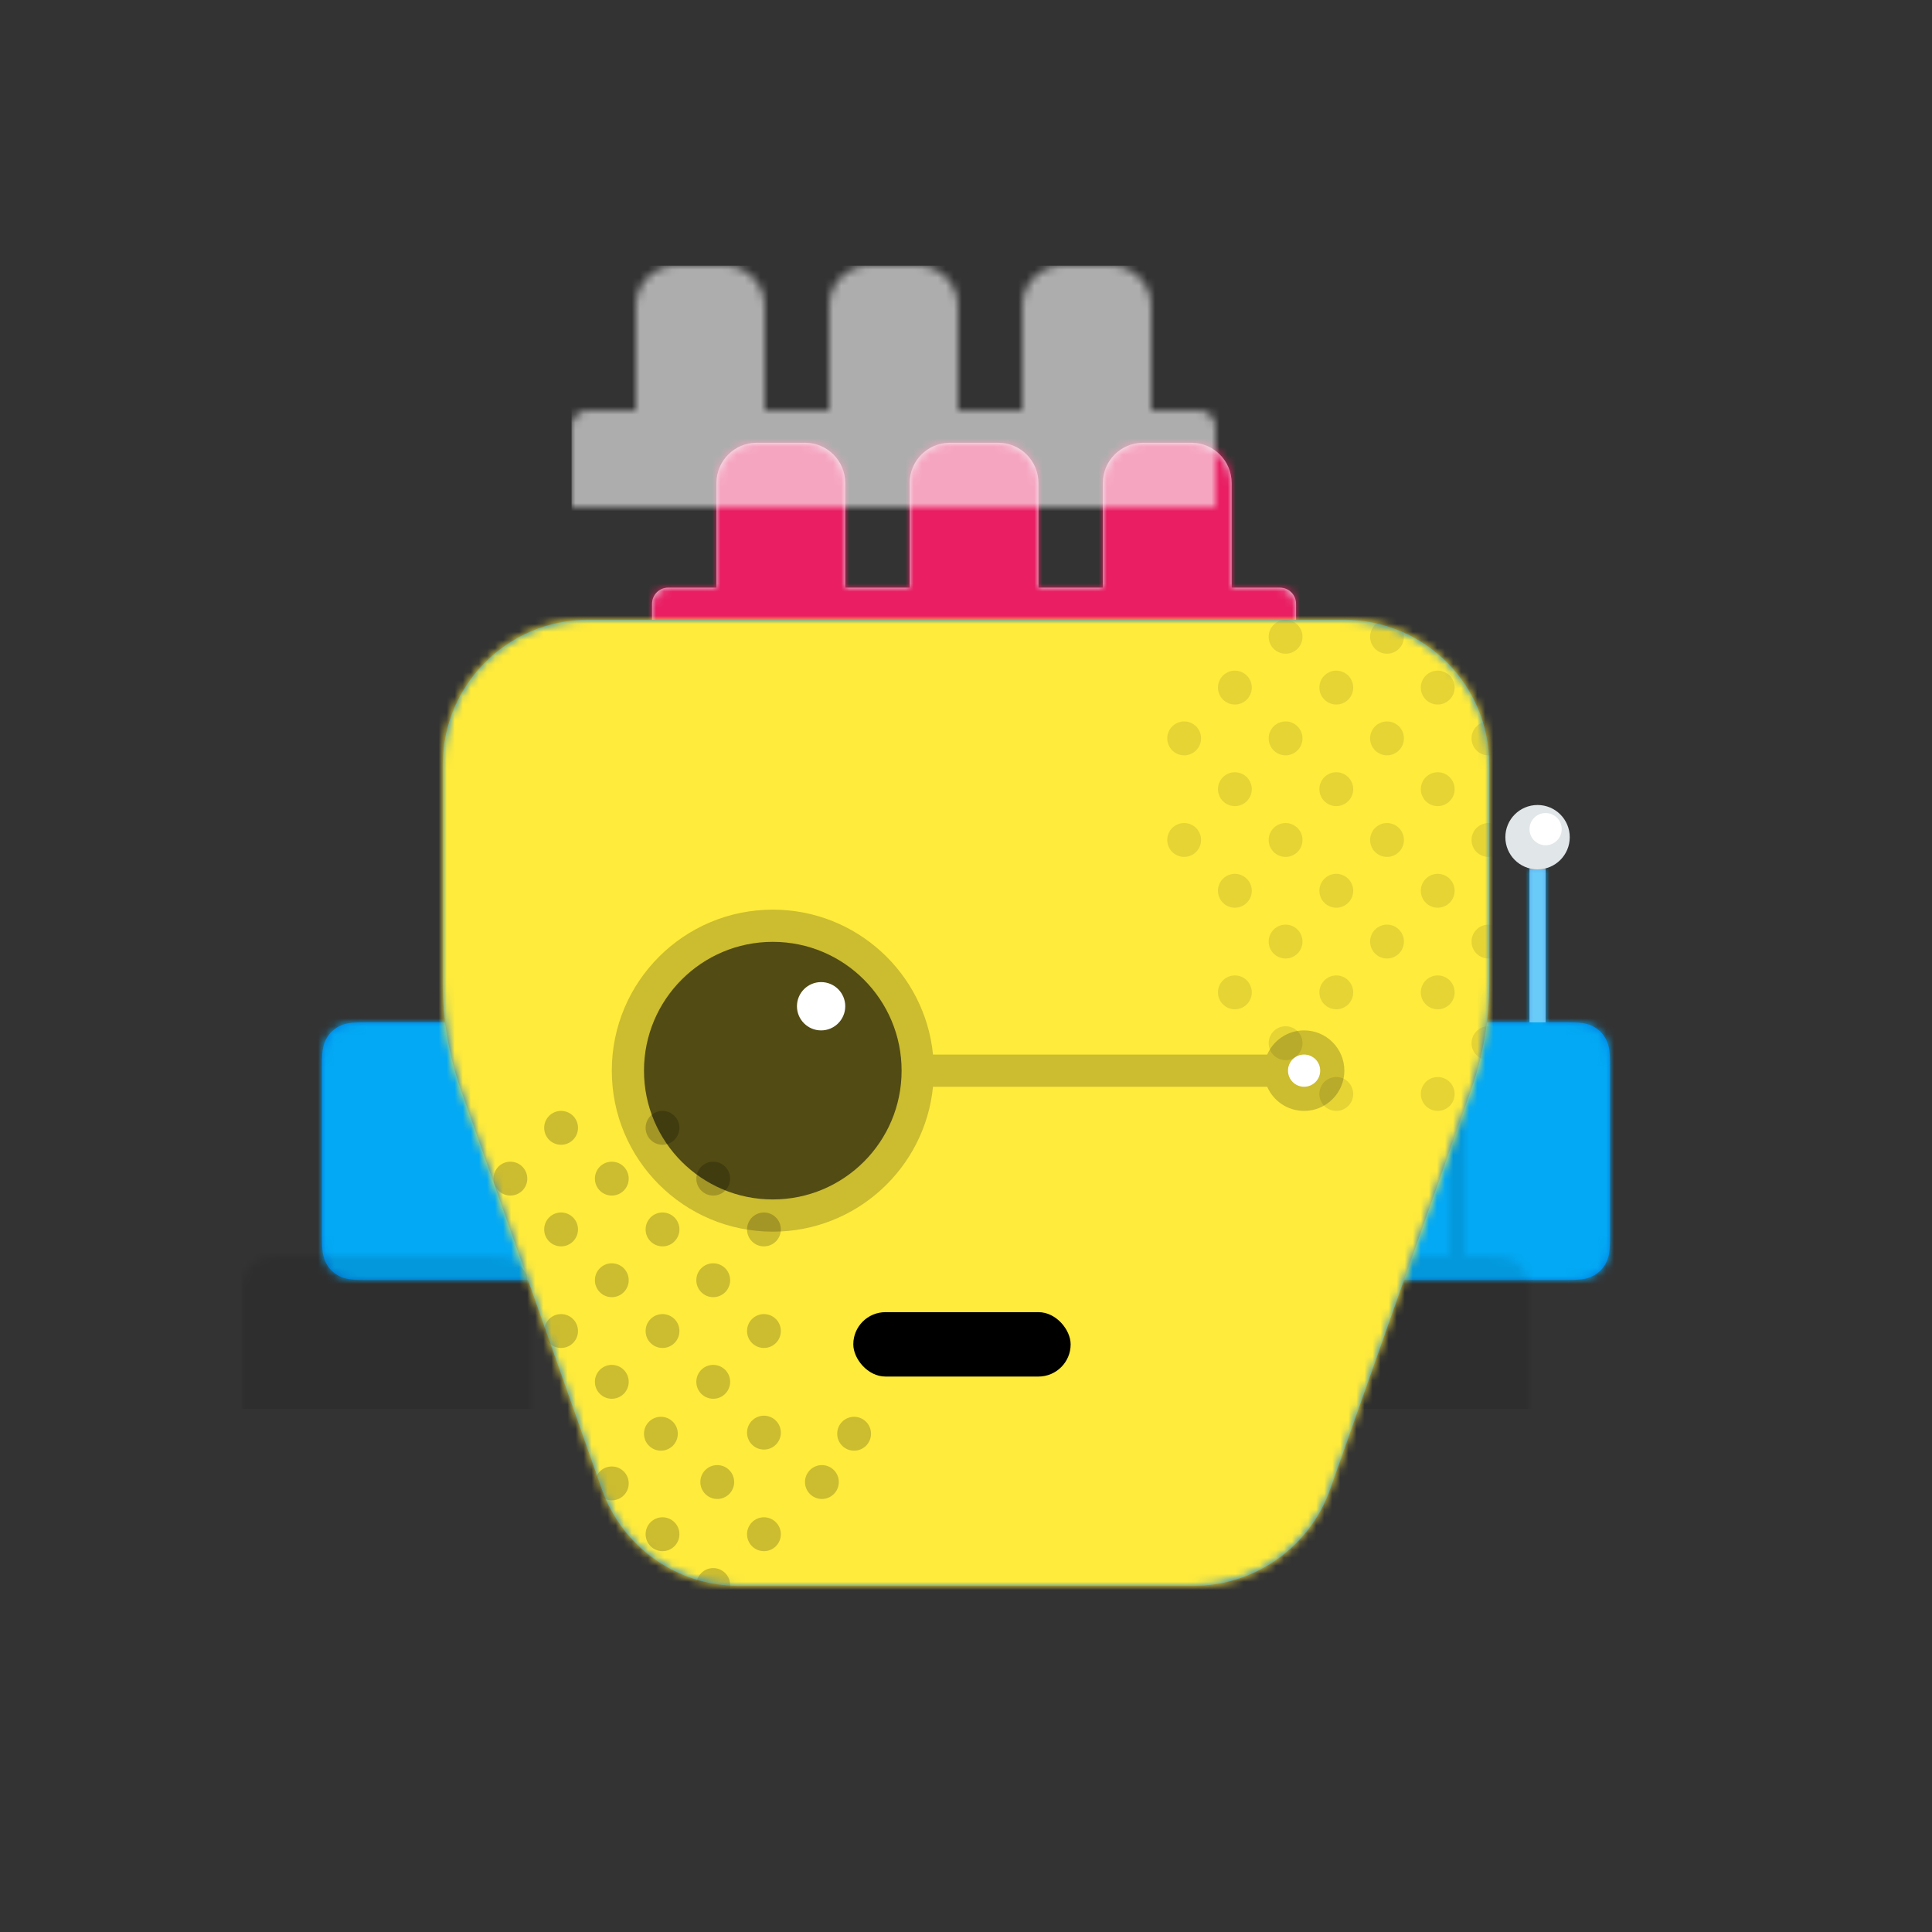 <svg width="300px" height="300px" viewBox="0 0 240 240" version="1.1" xmlns="http://www.w3.org/2000/svg" xmlns:xlink="http://www.w3.org/1999/xlink"><rect x="0" y="0" width="240" height="240" fill="#333333" stroke="none"/><title>Bottt</title><desc>Created with botttsgenerator.com</desc><g id="Bottt" stroke="none" stroke-width="1" fill="none" fill-rule="evenodd"><g id="Circle"><defs><circle id="Circle-path-1" cx="120" cy="120" r="120"></circle><path d="M12,160 C12,226.274 65.726,280 132,280 C198.274,280 252,226.274 252,160 L264,160 L264,-1.42108547e-14 L-3.19744231e-14,-1.42108547e-14 L-3.19744231e-14,160 L12,160 Z" id="Circle-path-2"></path><path d="M124,144.611 L124,163 L128,163 L128,163 C167.765,163 200,195.235 200,235 L200,244 L0,244 L0,235 C-4.86974701e-15,195.235 32.235,163 72,163 L72,163 L76,163 L76,144.611 C58.763,136.422 46.372,119.687 44.305,99.881 C38.48,99.058 34,94.052 34,88 L34,74 C34,68.054 38.325,63.118 44,62.166 L44,56 L44,56 C44,25.072 69.072,5.68137151e-15 100,0 L100,0 L100,0 C130.928,-5.68137151e-15 156,25.072 156,56 L156,62.166 C161.675,63.118 166,68.054 166,74 L166,88 C166,94.052 161.52,99.058 155.695,99.881 C153.628,119.687 141.237,136.422 124,144.611 Z" id="Circle-path-3"></path></defs><g><g id="Bottt" stroke-width="1" fill-rule="evenodd" mask="url(#Circle-main-2)"><g id="Bottt/Head" stroke="none" stroke-width="1" fill="none" fill-rule="evenodd" transform="translate(30, 33)"><g id="Sides" width="180px" height="76px" transform="translate(0, 66)"><g id="Sides/Antenna02" stroke="none" stroke-width="1" fill="none" fill-rule="evenodd"><path d="M152,19 L154.872,19 C156.655,19 157.302,19.186 157.954,19.534 C158.606,19.883 159.117,20.394 159.466,21.046 C159.814,21.698 160,22.345 160,24.128 L160,45.872 C160,47.655 159.814,48.302 159.466,48.954 C159.117,49.606 158.606,50.117 157.954,50.466 C157.302,50.814 156.655,51 154.872,51 L129.128,51 C127.345,51 126.698,50.814 126.046,50.466 C125.394,50.117 124.883,49.606 124.534,48.954 C124.186,48.302 124,47.655 124,45.872 L124,24.128 C124,22.345 124.186,21.698 124.534,21.046 C124.883,20.394 125.394,19.883 126.046,19.534 C126.698,19.186 127.345,19 129.128,19 L150,19 L150,0 L152,0 L152,19 Z M5.128,19 L30.872,19 C32.655,19 33.302,19.186 33.954,19.534 C34.606,19.883 35.117,20.394 35.466,21.046 C35.814,21.698 36,22.345 36,24.128 L36,45.872 C36,47.655 35.814,48.302 35.466,48.954 C35.117,49.606 34.606,50.117 33.954,50.466 C33.302,50.814 32.655,51 30.872,51 L5.128,51 C3.345,51 2.698,50.814 2.046,50.466 C1.394,50.117 0.883,49.606 0.534,48.954 C0.186,48.302 8.02470732e-17,47.655 -1.38112041e-16,45.872 L1.38112041e-16,24.128 C-8.02470732e-17,22.345 0.186,21.698 0.534,21.046 C0.883,20.394 1.394,19.883 2.046,19.534 C2.698,19.186 3.345,19 5.128,19 Z" id="Sides/Antenna02-path"></path><g id="Ears" transform="translate(10, 9)"><mask id="Sides/Antenna02-mask" fill="white"><use xlink:href="#Sides/Antenna02-path"></use></mask><use fill="#0076DE" xlink:href="#Sides/Antenna02-path"></use><g id="LightBlue" mask="url(#Sides/Antenna02-mask)" fill="#03A9F4"><g transform="translate(-10, -9)"><rect x="0" y="0" width="180" height="76"></rect></g></g><rect id="Shadow" fill-opacity="0.1" fill="#000000" mask="url(#Sides/Antenna02-mask)" x="-10" y="29" width="180" height="38"></rect></g><g id="Antenna" transform="translate(157, 1)"><rect fill-opacity="0.4" fill="#FFFFFF" x="3" y="7" width="2" height="20"></rect><circle id="Beep-Boop" fill="#E1E6E8" cx="4" cy="4" r="4"></circle><circle id="Beep-Boop" fill="#FFFFFF" cx="5" cy="3" r="2"></circle></g></g></g><g id="Top" transform="translate(41, 0)" width="100px" height="52px"><g id="Top/Lights" stroke="none" stroke-width="1" fill="none" fill-rule="evenodd"><defs><path d="M56,18 L56,5 C56,2.239 58.239,5.07265313e-16 61,0 L67,0 C69.761,-5.07265313e-16 72,2.239 72,5 L72,18 L78,18 C79.105,18 80,18.895 80,20 L80,30 L0,30 L0,20 C-1.3527075e-16,18.895 0.895,18 2,18 L8,18 L8,5 C8,2.239 10.239,5.07265313e-16 13,0 L19,0 C21.761,-5.07265313e-16 24,2.239 24,5 L24,18 L32,18 L32,5 C32,2.239 34.239,5.07265313e-16 37,0 L43,0 C45.761,-5.07265313e-16 48,2.239 48,5 L48,18 L56,18 Z" id="Top/Lights-path"></path></defs><g id="Bulbs" transform="translate(10, 22)"><mask id="Top/Lights-mask" fill="white"><use xlink:href="#Top/Lights-path"></use></mask><use fill="#E1E6E8" xlink:href="#Top/Lights-path"></use><g id="Pink" mask="url(#Top/Lights-mask)" fill="#E91E63"><g transform="translate(-10, -22)"><rect x="0" y="0" width="100" height="52"></rect></g></g><rect id="Highlite" fill-opacity="0.6" fill="#FFFFFF" mask="url(#Top/Lights-mask)" x="-10" y="-22" width="100" height="40"></rect><rect id="Light" fill-opacity="0.6" fill="#FFFFFF" mask="url(#Top/Lights-mask)" x="14" y="6" width="4" height="8" rx="2"></rect><rect id="Light" fill-opacity="0.6" fill="#FFFFFF" mask="url(#Top/Lights-mask)" x="38" y="6" width="4" height="8" rx="2"></rect><rect id="Light" fill-opacity="0.6" fill="#FFFFFF" mask="url(#Top/Lights-mask)" x="62" y="6" width="4" height="8" rx="2"></rect></g></g></g><g id="Face" transform="translate(25, 44)" width="130px" height="120px"><g id="Face/Square-03" stroke="none" stroke-width="1" fill="none" fill-rule="evenodd"><path d="M18,-2.7000624e-13 L112,-2.91322522e-13 C121.941,-2.93148677e-13 130,8.059 130,18 L130,45.148 C130,49.683 129.229,54.185 127.72,58.461 L110.239,107.991 C107.699,115.187 100.896,120 93.265,120 L36.735,120 C29.104,120 22.301,115.187 19.761,107.991 L2.28,58.461 C0.771,54.185 1.50531546e-15,49.683 -7.10542736e-15,45.148 L-9.9475983e-14,18 C-1.18352406e-13,8.059 8.059,-2.86048235e-13 18,-3.05533376e-13 Z" id="Face/Square-03-path-1"></path><mask id="Face/Square-03-mask-1" fill="white"><use xlink:href="#Face/Square-03-path-1"></use></mask><use id="Shape" fill="#0076DE" xlink:href="#Face/Square-03-path-1"></use><g id="Yellow" mask="url(#Face/Square-03-mask-1)" fill="#FFEB3B"><g transform="translate(-2, -2)"><rect x="0" y="0" width="134" height="124"></rect></g></g><g id="Texture/Dots" mask="url(#Face/Square-03-mask-1)" stroke="none" stroke-width="1" fill="none" fill-rule="evenodd"><path d="M33.6,96.759 C32.44,96.759 31.5,95.817 31.5,94.655 C31.5,93.493 32.44,92.552 33.6,92.552 C34.76,92.552 35.7,93.493 35.7,94.655 C35.7,95.817 34.76,96.759 33.6,96.759 Z M33.6,84.138 C32.44,84.138 31.5,83.196 31.5,82.034 C31.5,80.873 32.44,79.931 33.6,79.931 C34.76,79.931 35.7,80.873 35.7,82.034 C35.7,83.196 34.76,84.138 33.6,84.138 Z M34.1,109.207 C32.94,109.207 32,108.265 32,107.103 C32,105.942 32.94,105 34.1,105 C35.26,105 36.2,105.942 36.2,107.103 C36.2,108.265 35.26,109.207 34.1,109.207 Z M47.1,109.207 C45.94,109.207 45,108.265 45,107.103 C45,105.942 45.94,105 47.1,105 C48.26,105 49.2,105.942 49.2,107.103 C49.2,108.265 48.26,109.207 47.1,109.207 Z M27.3,90.448 C26.14,90.448 25.2,89.507 25.2,88.345 C25.2,87.183 26.14,86.241 27.3,86.241 C28.46,86.241 29.4,87.183 29.4,88.345 C29.4,89.507 28.46,90.448 27.3,90.448 Z M27.1,103.207 C25.94,103.207 25,102.265 25,101.103 C25,99.942 25.94,99 27.1,99 C28.26,99 29.2,99.942 29.2,101.103 C29.2,102.265 28.26,103.207 27.1,103.207 Z M51.1,103.207 C49.94,103.207 49,102.265 49,101.103 C49,99.942 49.94,99 51.1,99 C52.26,99 53.2,99.942 53.2,101.103 C53.2,102.265 52.26,103.207 51.1,103.207 Z M39.9,90.448 C38.74,90.448 37.8,89.507 37.8,88.345 C37.8,87.183 38.74,86.241 39.9,86.241 C41.06,86.241 42,87.183 42,88.345 C42,89.507 41.06,90.448 39.9,90.448 Z M39.9,103.069 C38.74,103.069 37.8,102.127 37.8,100.966 C37.8,99.804 38.74,98.862 39.9,98.862 C41.06,98.862 42,99.804 42,100.966 C42,102.127 41.06,103.069 39.9,103.069 Z M33.6,71.517 C32.44,71.517 31.5,70.575 31.5,69.414 C31.5,68.252 32.44,67.31 33.6,67.31 C34.76,67.31 35.7,68.252 35.7,69.414 C35.7,70.575 34.76,71.517 33.6,71.517 Z M27.3,65.207 C26.14,65.207 25.2,64.265 25.2,63.103 C25.2,61.942 26.14,61 27.3,61 C28.46,61 29.4,61.942 29.4,63.103 C29.4,64.265 28.46,65.207 27.3,65.207 Z M27.3,77.828 C26.14,77.828 25.2,76.886 25.2,75.724 C25.2,74.562 26.14,73.621 27.3,73.621 C28.46,73.621 29.4,74.562 29.4,75.724 C29.4,76.886 28.46,77.828 27.3,77.828 Z M39.9,77.828 C38.74,77.828 37.8,76.886 37.8,75.724 C37.8,74.562 38.74,73.621 39.9,73.621 C41.06,73.621 42,74.562 42,75.724 C42,76.886 41.06,77.828 39.9,77.828 Z M8.4,96.759 C7.24,96.759 6.3,95.817 6.3,94.655 C6.3,93.493 7.24,92.552 8.4,92.552 C9.56,92.552 10.5,93.493 10.5,94.655 C10.5,95.817 9.56,96.759 8.4,96.759 Z M8.4,84.138 C7.24,84.138 6.3,83.196 6.3,82.034 C6.3,80.873 7.24,79.931 8.4,79.931 C9.56,79.931 10.5,80.873 10.5,82.034 C10.5,83.196 9.56,84.138 8.4,84.138 Z M8.4,109.379 C7.24,109.379 6.3,108.438 6.3,107.276 C6.3,106.114 7.24,105.172 8.4,105.172 C9.56,105.172 10.5,106.114 10.5,107.276 C10.5,108.438 9.56,109.379 8.4,109.379 Z M2.1,90.448 C0.94,90.448 0,89.507 0,88.345 C0,87.183 0.94,86.241 2.1,86.241 C3.26,86.241 4.2,87.183 4.2,88.345 C4.2,89.507 3.26,90.448 2.1,90.448 Z M2.1,103.069 C0.94,103.069 0,102.127 0,100.966 C0,99.804 0.94,98.862 2.1,98.862 C3.26,98.862 4.2,99.804 4.2,100.966 C4.2,102.127 3.26,103.069 2.1,103.069 Z M14.7,90.448 C13.54,90.448 12.6,89.507 12.6,88.345 C12.6,87.183 13.54,86.241 14.7,86.241 C15.86,86.241 16.8,87.183 16.8,88.345 C16.8,89.507 15.86,90.448 14.7,90.448 Z M14.7,103.069 C13.54,103.069 12.6,102.127 12.6,100.966 C12.6,99.804 13.54,98.862 14.7,98.862 C15.86,98.862 16.8,99.804 16.8,100.966 C16.8,102.127 15.86,103.069 14.7,103.069 Z M8.4,71.517 C7.24,71.517 6.3,70.575 6.3,69.414 C6.3,68.252 7.24,67.31 8.4,67.31 C9.56,67.31 10.5,68.252 10.5,69.414 C10.5,70.575 9.56,71.517 8.4,71.517 Z M2.1,77.828 C0.94,77.828 0,76.886 0,75.724 C0,74.562 0.94,73.621 2.1,73.621 C3.26,73.621 4.2,74.562 4.2,75.724 C4.2,76.886 3.26,77.828 2.1,77.828 Z M14.7,65.207 C13.54,65.207 12.6,64.265 12.6,63.103 C12.6,61.942 13.54,61 14.7,61 C15.86,61 16.8,61.942 16.8,63.103 C16.8,64.265 15.86,65.207 14.7,65.207 Z M14.7,77.828 C13.54,77.828 12.6,76.886 12.6,75.724 C12.6,74.562 13.54,73.621 14.7,73.621 C15.86,73.621 16.8,74.562 16.8,75.724 C16.8,76.886 15.86,77.828 14.7,77.828 Z M21,96.759 C19.84,96.759 18.9,95.817 18.9,94.655 C18.9,93.493 19.84,92.552 21,92.552 C22.16,92.552 23.1,93.493 23.1,94.655 C23.1,95.817 22.16,96.759 21,96.759 Z M21,84.138 C19.84,84.138 18.9,83.196 18.9,82.034 C18.9,80.873 19.84,79.931 21,79.931 C22.16,79.931 23.1,80.873 23.1,82.034 C23.1,83.196 22.16,84.138 21,84.138 Z M21,109.379 C19.84,109.379 18.9,108.438 18.9,107.276 C18.9,106.114 19.84,105.172 21,105.172 C22.16,105.172 23.1,106.114 23.1,107.276 C23.1,108.438 22.16,109.379 21,109.379 Z M33.6,122 C32.44,122 31.5,121.058 31.5,119.897 C31.5,118.735 32.44,117.793 33.6,117.793 C34.76,117.793 35.7,118.735 35.7,119.897 C35.7,121.058 34.76,122 33.6,122 Z M27.3,115.69 C26.14,115.69 25.2,114.748 25.2,113.586 C25.2,112.425 26.14,111.483 27.3,111.483 C28.46,111.483 29.4,112.425 29.4,113.586 C29.4,114.748 28.46,115.69 27.3,115.69 Z M39.9,115.69 C38.74,115.69 37.8,114.748 37.8,113.586 C37.8,112.425 38.74,111.483 39.9,111.483 C41.06,111.483 42,112.425 42,113.586 C42,114.748 41.06,115.69 39.9,115.69 Z M8.4,122 C7.24,122 6.3,121.058 6.3,119.897 C6.3,118.735 7.24,117.793 8.4,117.793 C9.56,117.793 10.5,118.735 10.5,119.897 C10.5,121.058 9.56,122 8.4,122 Z M2.1,115.69 C0.94,115.69 0,114.748 0,113.586 C0,112.425 0.94,111.483 2.1,111.483 C3.26,111.483 4.2,112.425 4.2,113.586 C4.2,114.748 3.26,115.69 2.1,115.69 Z M14.7,115.69 C13.54,115.69 12.6,114.748 12.6,113.586 C12.6,112.425 13.54,111.483 14.7,111.483 C15.86,111.483 16.8,112.425 16.8,113.586 C16.8,114.748 15.86,115.69 14.7,115.69 Z M21,122 C19.84,122 18.9,121.058 18.9,119.897 C18.9,118.735 19.84,117.793 21,117.793 C22.16,117.793 23.1,118.735 23.1,119.897 C23.1,121.058 22.16,122 21,122 Z M21,71.517 C19.84,71.517 18.9,70.575 18.9,69.414 C18.9,68.252 19.84,67.31 21,67.31 C22.16,67.31 23.1,68.252 23.1,69.414 C23.1,70.575 22.16,71.517 21,71.517 Z" id="dots" fill-opacity="0.2" fill="#000000" fill-rule="nonzero"></path><path d="M123.6,35.759 C122.44,35.759 121.5,34.817 121.5,33.655 C121.5,32.493 122.44,31.552 123.6,31.552 C124.76,31.552 125.7,32.493 125.7,33.655 C125.7,34.817 124.76,35.759 123.6,35.759 Z M123.6,23.138 C122.44,23.138 121.5,22.196 121.5,21.034 C121.5,19.873 122.44,18.931 123.6,18.931 C124.76,18.931 125.7,19.873 125.7,21.034 C125.7,22.196 124.76,23.138 123.6,23.138 Z M123.6,48.379 C122.44,48.379 121.5,47.438 121.5,46.276 C121.5,45.114 122.44,44.172 123.6,44.172 C124.76,44.172 125.7,45.114 125.7,46.276 C125.7,47.438 124.76,48.379 123.6,48.379 Z M117.3,29.448 C116.14,29.448 115.2,28.507 115.2,27.345 C115.2,26.183 116.14,25.241 117.3,25.241 C118.46,25.241 119.4,26.183 119.4,27.345 C119.4,28.507 118.46,29.448 117.3,29.448 Z M117.3,42.069 C116.14,42.069 115.2,41.127 115.2,39.966 C115.2,38.804 116.14,37.862 117.3,37.862 C118.46,37.862 119.4,38.804 119.4,39.966 C119.4,41.127 118.46,42.069 117.3,42.069 Z M129.9,29.448 C128.74,29.448 127.8,28.507 127.8,27.345 C127.8,26.183 128.74,25.241 129.9,25.241 C131.06,25.241 132,26.183 132,27.345 C132,28.507 131.06,29.448 129.9,29.448 Z M129.9,42.069 C128.74,42.069 127.8,41.127 127.8,39.966 C127.8,38.804 128.74,37.862 129.9,37.862 C131.06,37.862 132,38.804 132,39.966 C132,41.127 131.06,42.069 129.9,42.069 Z M123.6,10.517 C122.44,10.517 121.5,9.575 121.5,8.414 C121.5,7.252 122.44,6.31 123.6,6.31 C124.76,6.31 125.7,7.252 125.7,8.414 C125.7,9.575 124.76,10.517 123.6,10.517 Z M117.3,4.207 C116.14,4.207 115.2,3.265 115.2,2.103 C115.2,0.942 116.14,0 117.3,0 C118.46,0 119.4,0.942 119.4,2.103 C119.4,3.265 118.46,4.207 117.3,4.207 Z M117.3,16.828 C116.14,16.828 115.2,15.886 115.2,14.724 C115.2,13.562 116.14,12.621 117.3,12.621 C118.46,12.621 119.4,13.562 119.4,14.724 C119.4,15.886 118.46,16.828 117.3,16.828 Z M129.9,16.828 C128.74,16.828 127.8,15.886 127.8,14.724 C127.8,13.562 128.74,12.621 129.9,12.621 C131.06,12.621 132,13.562 132,14.724 C132,15.886 131.06,16.828 129.9,16.828 Z M98.4,35.759 C97.24,35.759 96.3,34.817 96.3,33.655 C96.3,32.493 97.24,31.552 98.4,31.552 C99.56,31.552 100.5,32.493 100.5,33.655 C100.5,34.817 99.56,35.759 98.4,35.759 Z M98.4,23.138 C97.24,23.138 96.3,22.196 96.3,21.034 C96.3,19.873 97.24,18.931 98.4,18.931 C99.56,18.931 100.5,19.873 100.5,21.034 C100.5,22.196 99.56,23.138 98.4,23.138 Z M98.4,48.379 C97.24,48.379 96.3,47.438 96.3,46.276 C96.3,45.114 97.24,44.172 98.4,44.172 C99.56,44.172 100.5,45.114 100.5,46.276 C100.5,47.438 99.56,48.379 98.4,48.379 Z M92.1,29.448 C90.94,29.448 90,28.507 90,27.345 C90,26.183 90.94,25.241 92.1,25.241 C93.26,25.241 94.2,26.183 94.2,27.345 C94.2,28.507 93.26,29.448 92.1,29.448 Z M104.7,29.448 C103.54,29.448 102.6,28.507 102.6,27.345 C102.6,26.183 103.54,25.241 104.7,25.241 C105.86,25.241 106.8,26.183 106.8,27.345 C106.8,28.507 105.86,29.448 104.7,29.448 Z M104.7,42.069 C103.54,42.069 102.6,41.127 102.6,39.966 C102.6,38.804 103.54,37.862 104.7,37.862 C105.86,37.862 106.8,38.804 106.8,39.966 C106.8,41.127 105.86,42.069 104.7,42.069 Z M98.4,10.517 C97.24,10.517 96.3,9.575 96.3,8.414 C96.3,7.252 97.24,6.31 98.4,6.31 C99.56,6.31 100.5,7.252 100.5,8.414 C100.5,9.575 99.56,10.517 98.4,10.517 Z M92.1,16.828 C90.94,16.828 90,15.886 90,14.724 C90,13.562 90.94,12.621 92.1,12.621 C93.26,12.621 94.2,13.562 94.2,14.724 C94.2,15.886 93.26,16.828 92.1,16.828 Z M104.7,4.207 C103.54,4.207 102.6,3.265 102.6,2.103 C102.6,0.942 103.54,0 104.7,0 C105.86,0 106.8,0.942 106.8,2.103 C106.8,3.265 105.86,4.207 104.7,4.207 Z M104.7,16.828 C103.54,16.828 102.6,15.886 102.6,14.724 C102.6,13.562 103.54,12.621 104.7,12.621 C105.86,12.621 106.8,13.562 106.8,14.724 C106.8,15.886 105.86,16.828 104.7,16.828 Z M111,35.759 C109.84,35.759 108.9,34.817 108.9,33.655 C108.9,32.493 109.84,31.552 111,31.552 C112.16,31.552 113.1,32.493 113.1,33.655 C113.1,34.817 112.16,35.759 111,35.759 Z M111,23.138 C109.84,23.138 108.9,22.196 108.9,21.034 C108.9,19.873 109.84,18.931 111,18.931 C112.16,18.931 113.1,19.873 113.1,21.034 C113.1,22.196 112.16,23.138 111,23.138 Z M111,48.379 C109.84,48.379 108.9,47.438 108.9,46.276 C108.9,45.114 109.84,44.172 111,44.172 C112.16,44.172 113.1,45.114 113.1,46.276 C113.1,47.438 112.16,48.379 111,48.379 Z M123.6,61 C122.44,61 121.5,60.058 121.5,58.897 C121.5,57.735 122.44,56.793 123.6,56.793 C124.76,56.793 125.7,57.735 125.7,58.897 C125.7,60.058 124.76,61 123.6,61 Z M129.9,54.69 C128.74,54.69 127.8,53.748 127.8,52.586 C127.8,51.425 128.74,50.483 129.9,50.483 C131.06,50.483 132,51.425 132,52.586 C132,53.748 131.06,54.69 129.9,54.69 Z M104.7,54.69 C103.54,54.69 102.6,53.748 102.6,52.586 C102.6,51.425 103.54,50.483 104.7,50.483 C105.86,50.483 106.8,51.425 106.8,52.586 C106.8,53.748 105.86,54.69 104.7,54.69 Z M111,61 C109.84,61 108.9,60.058 108.9,58.897 C108.9,57.735 109.84,56.793 111,56.793 C112.16,56.793 113.1,57.735 113.1,58.897 C113.1,60.058 112.16,61 111,61 Z M111,10.517 C109.84,10.517 108.9,9.575 108.9,8.414 C108.9,7.252 109.84,6.31 111,6.31 C112.16,6.31 113.1,7.252 113.1,8.414 C113.1,9.575 112.16,10.517 111,10.517 Z" id="dots" fill-opacity="0.1" fill="#000000" fill-rule="nonzero"></path></g></g></g><g id="Mouth" transform="translate(52, 124)" width="76px" height="32px"><g id="Mouth/Square-01" stroke="none" stroke-width="1" fill="none" fill-rule="evenodd"><rect id="Beep-Boop" fill="#000000" x="24" y="6" width="27" height="8" rx="4"></rect></g></g><g id="Eyes" transform="translate(38, 76)" width="104px" height="48px"><g id="Eyes/Sensor-📷" stroke="none" stroke-width="1" fill="none" fill-rule="evenodd"><g id="Radar-Eye" transform="translate(8, 4)"><path d="M81.416,22 L39.901,22 C38.898,32.107 30.371,40 20,40 C8.954,40 0,31.046 0,20 C0,8.954 8.954,0 20,0 C30.371,0 38.898,7.893 39.901,18 L81.416,18 C82.188,16.234 83.95,15 86,15 C88.761,15 91,17.239 91,20 C91,22.761 88.761,25 86,25 C83.95,25 82.188,23.766 81.416,22 Z" id="Connector" fill-opacity="0.2" fill="#000000"></path><circle id="Shine" fill="#FFFFFF" cx="86" cy="20" r="2"></circle><circle id="Eye" fill-opacity="0.6" fill="#000000" cx="20" cy="20" r="16"></circle><circle id="Shine" fill="#FFFFFF" cx="26" cy="12" r="3"></circle></g></g></g></g></g></g></g></g></svg>
